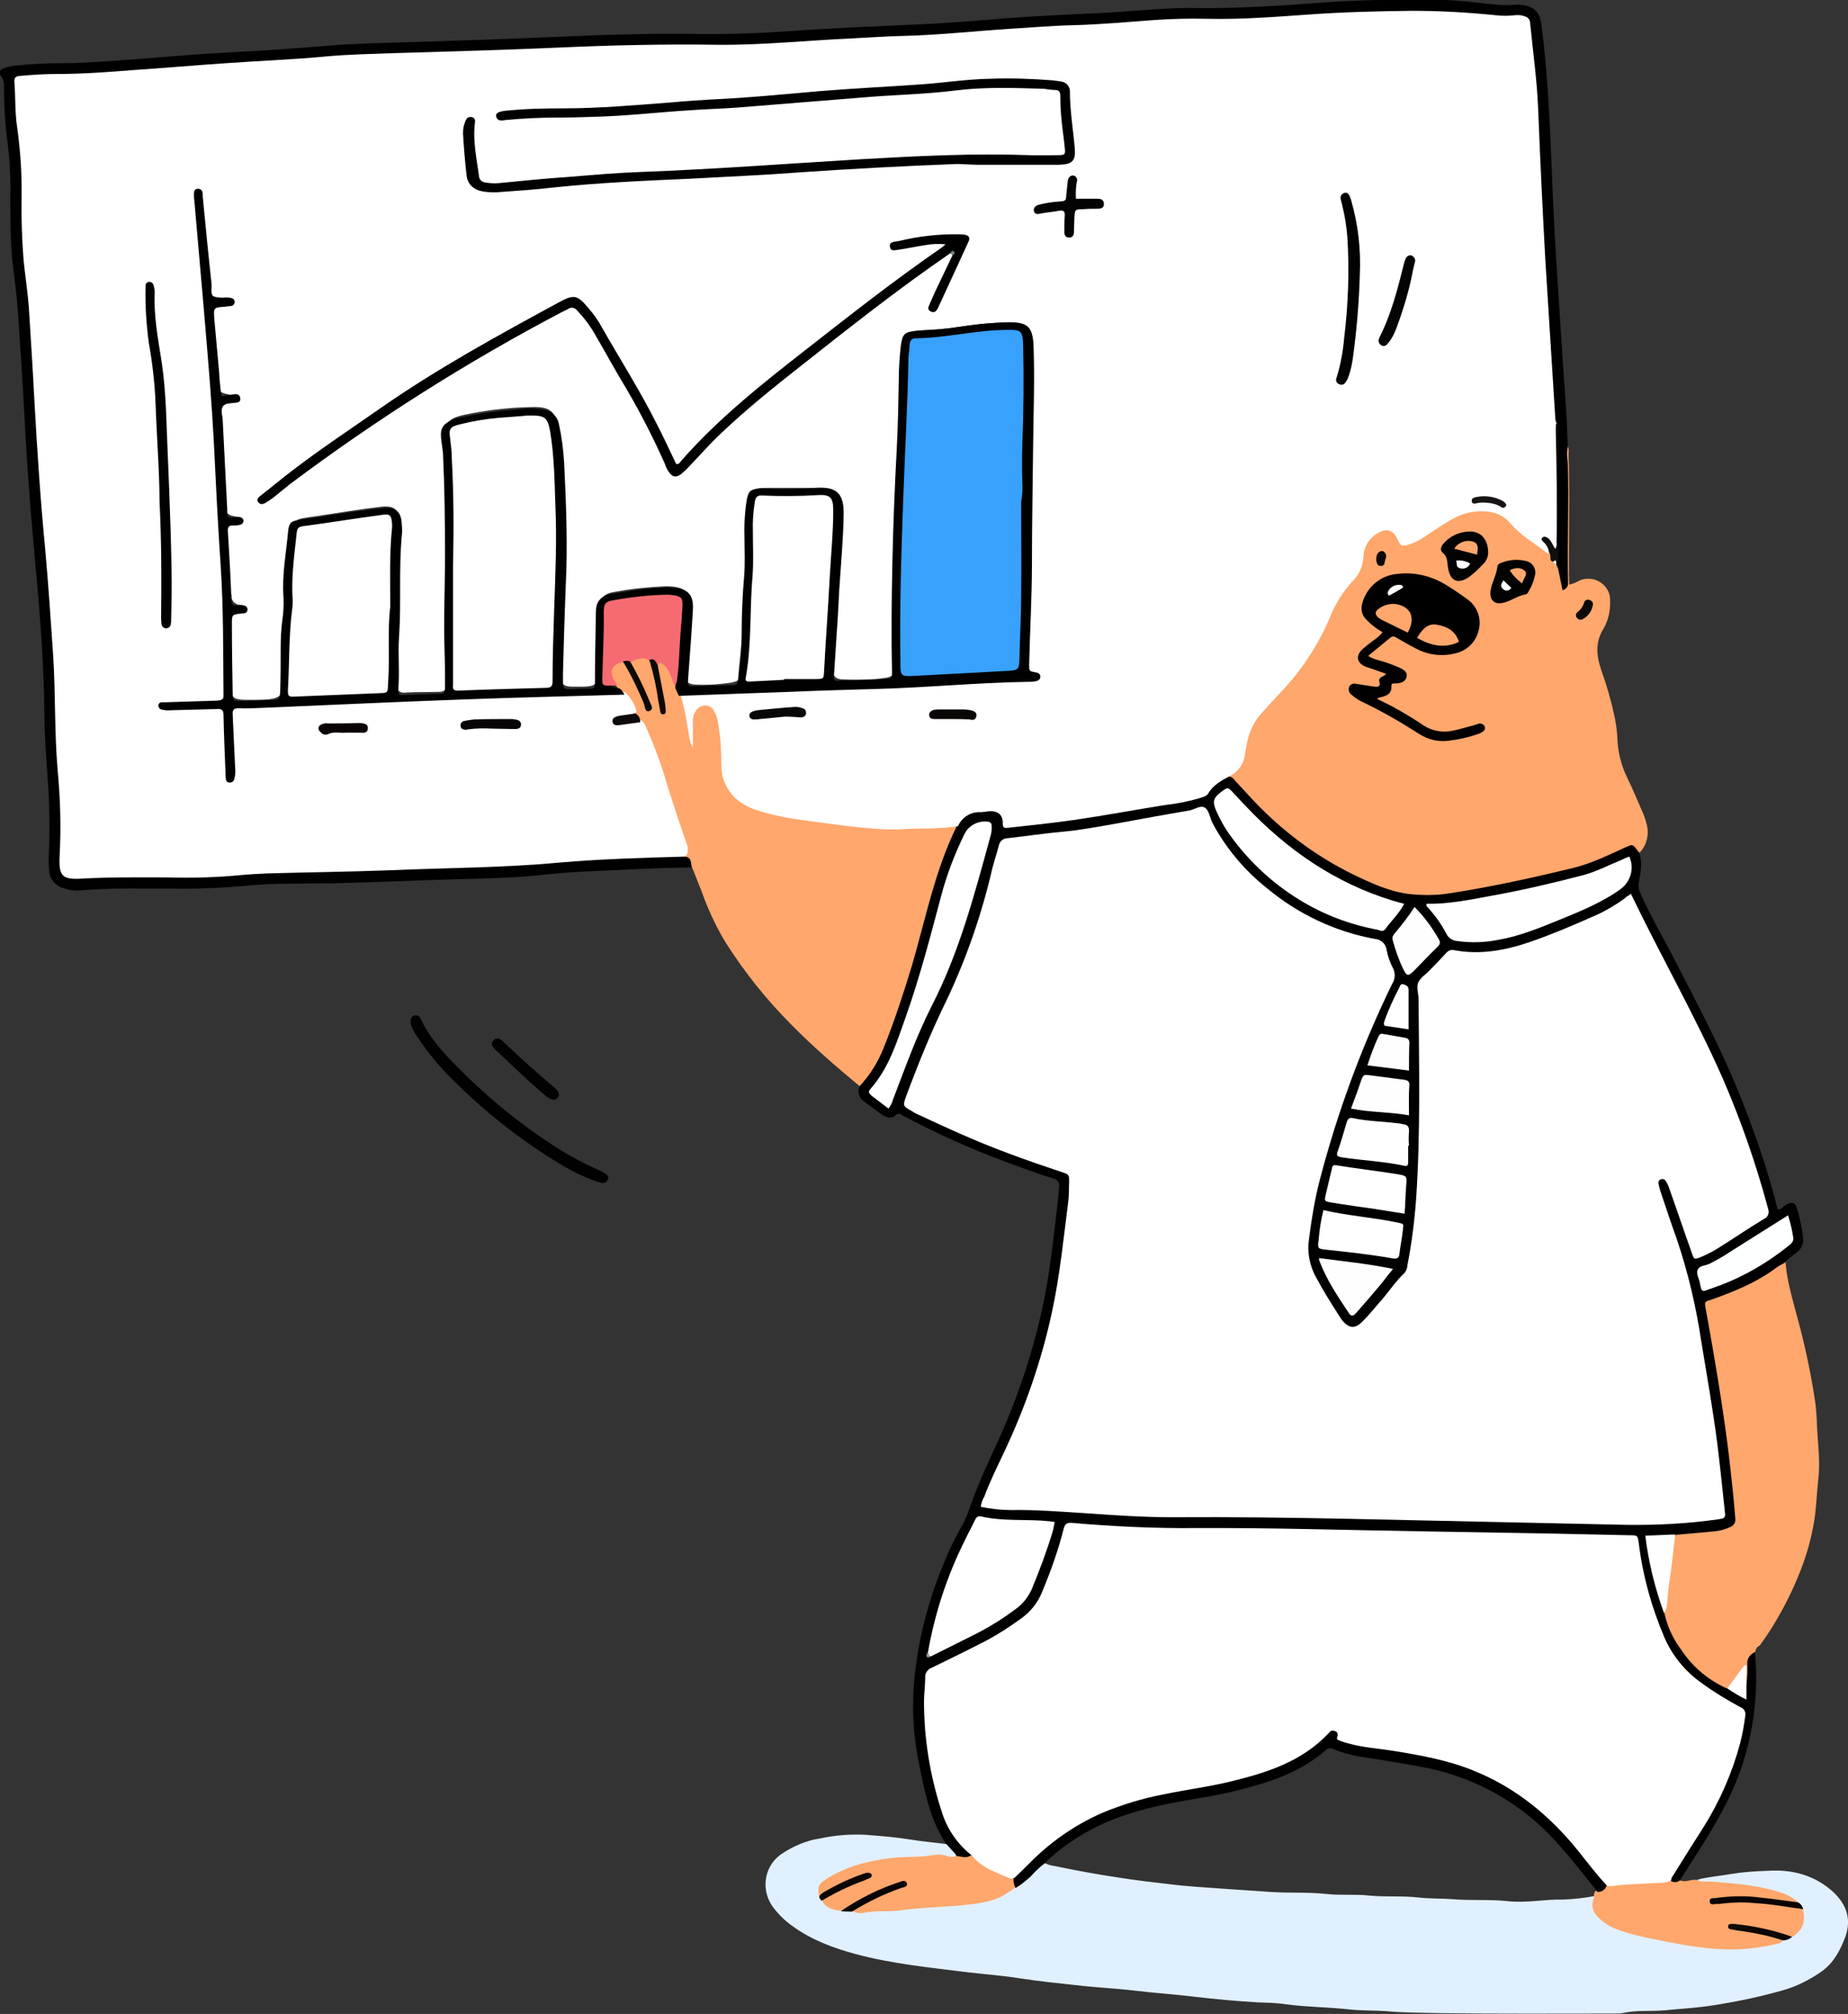 <svg xmlns="http://www.w3.org/2000/svg" enable-background="new 0 0 462.2 503.6" viewBox="0 0 462.2 503.6" id="financial-graph"><rect x="0" y="0" width="462.2" height="503.6" fill="#333333" stroke="none"/><path fill="#e1f0ff" d="M458.5 473.1c-4.6-4.2-10.3-5.7-16.3-5.3-3.1.1-6.2.3-9.2.8-2.8.5-5.7.7-8.4 1.4.2 1.2 1.3 1.1 2 1 3.7-.1 7.4.6 11 1 4 .5 8 1.2 11.4 3.6.8.4 1.3 1.2 1.5 2 .8 2.4-.2 5.1-2.5 6.3-.8.5-1.6.8-2.5 1.1-2.8.8-5.6 1.3-8.5 1.5-10 .6-19.7-1.6-29.4-3.9-1.4-.4-2.8-.9-4.1-1.6-2.4-1.3-4.5-2.8-4.3-6 0-.3 0-.6-.2-.9h-.1c-2.6.5-5.3.8-8 .9-4.6-.1-9.1.9-13.7.4s-9.3-.1-13.9-.5c-2.8-.2-5.6-.1-8.3-.4-4.2-.5-8.4-.1-12.5-.5-3.6-.4-7.1 0-10.7-.4-4.6-.5-9.3-.2-13.9-.5l-13.2-.9c-3.9-.3-7.9-.5-11.8-1-4.4-.5-8.7-1-13.1-1.7-5.4-.8-10.8-1.8-16.1-2.9-.9-.1-1.8-.4-2.6-.8 0-.1 0-.2-.1-.3-.9.2-1.7.8-2.2 1.5-1.7 1.6-3.1 3.6-5.3 4.7-2.9 2.2-6.3 3.5-9.9 3.8-7.5.8-15 1.4-22.5 1.7-2.6.1-5.2 1-7.9.2-.9-.1-1.7-.2-2.6-.1-1.8.1-3.6-.8-4.7-2.3-.2-.3-.3-.6-.5-.9-.4-1.7.6-2.8 1.9-3.6 4.5-2.8 9.6-4.5 14.8-4.9 5.2-.5 10.4-1.2 15.7-.7.5 0 .9-.1 1.3-.5.1-1.6-1-3-2.6-3.3-2.9-.4-5.8-.6-8.7-1.1-3.7-.6-7.5-.9-11.3-1.2-3.8-.2-7.6.1-11.3.9-3.5.5-6.7 1.9-9.6 3.8-4.3 2.8-5.4 8.6-2.6 12.9.1.1.1.2.2.3 1.4 1.9 3.1 3.6 5.1 5 4.7 3.4 10.1 5.4 15.6 6.9 9.3 2.5 18.8 3.4 28.3 4.6 4.3.5 8.6.8 12.9 1.5 4.6.7 9.3 1.2 14 1.7 5 .6 10 .8 15 1.4s9.8.9 14.7 1.5c5.2.6 10.4 1.1 15.7 1.4 2.4.1 4.8.1 7.2.5 5.4.7 10.8.7 16.1 1.3 2.9.3 5.9.2 8.8.4 4.5.4 9.1.4 13.7.5 14.5.2 29 .1 43.5.1.6 0 1.2 0 1.9-.1 3.5-.8 7.1-.4 10.6-.7 3.9-.4 7.9-.6 11.8-1.2 5.9-.9 11.7-2.1 17.4-3.7 3.7-1 7.1-2.7 10.2-4.9 2.9-2.1 4.5-5.1 5.8-8.5 1.7-4.6.2-8.3-3-11.3z"></path><path fill="#ffa76c" d="M392 111.5c.5.7.3 1.5.3 2.3.4 10 0 20 .1 30 0 .8.1 1.5.1 2.4.9-.2 1.8-.6 2.7-1.1 2.8-1.1 5.9.2 7.1 2.9.3.7.4 1.4.4 2.1.1 2.5-.4 5-1.7 7.2-2.1 3.4-1.7 6.8-.5 10.3 1.3 3.6 2.4 7.4 3.2 11.1.4 1.8.7 3.7.8 5.5.1 3.6.9 7.1 2.5 10.3 1.3 2.7 2.5 5.5 3.7 8.3.5 1.1.9 2.3 1.2 3.5.6 2.5-.1 5.1-1.8 6.9-2-1.5-3.7-.7-5.6.2-7.9 4-16.6 5.5-25.1 7.4-5.4 1.2-10.8 2.2-16.3 2.9-6.4.8-12.6.6-18.7-1.9-9.3-3.7-17.4-9.1-25-15.4-4.5-3.7-7.9-8.4-12.1-12.2-.1-.1-.1-.4 0-.4 2.9-2.1 3.5-5.3 4-8.6.7-4.9 4.2-8.1 7.3-11.3 6-6.2 10.8-13.5 14.1-21.5 1.3-2.8 3-5.4 5.1-7.6 1.4-1.5 2.3-3.5 2.5-5.6.1-2.7 1.7-5.1 4-6.4 2.3-1.2 3.9-.9 5.1 1.3 1 1.9 2.2 1.8 3.8 1.1 3.5-1.6 6.4-4 9.8-5.9 5.9-3.3 11.8-2.4 16.4 2.6 2.3 2.4 5 4.4 8.1 5.7 1.1.4.8 1.7 1.5 2.3.3.4.5.8.7 1.2.2.4.4.9.6 1.4.3.9.5 1.8.7 2.8.3-.7.4-1.5.3-2.3v-28.1c0-1.1-.4-2.4.7-3.4z"></path><path d="M307.2 194.2c.8-.1 1.3.5 1.7 1l3.6 3.9c7.4 8.1 16.2 14.8 26 19.6 4.6 2.2 9.3 4.4 14.4 4.9 3.1.3 6.3.3 9.5-.2 10.5-1.6 20.9-3.9 31.2-6.4 4.5-1.1 8.7-3.2 12.9-5.1 1.8-.8 1.8-.9 3 .7.2.2.4.5.5.8.9 2.4.3 4.8-.1 7.1-.2 1-.1 2 .4 2.9 2.6 5.9 5.9 11.4 8.8 17.1 5.9 11.5 12 22.9 16.7 35 3.5 8.8 6.5 17.7 8.8 26.9 1 .1 1.4-.7 2-1.1 1.3-.8 2.4-.7 2.8.7.8 2.6 1.3 5.2 1.6 7.9 0 1.4-.6 2.6-1.8 3.4l-2.9 2.3c-1.5 2.2-3.8 3.4-6 4.6-3.3 1.8-6.8 3.4-10.3 4.7-3 1.1-3 1.2-2.5 4.2 1.7 10 3.5 20 4.8 30.1.8 6.1 1.5 12.3 2.1 18.5.4 3.6-.5 4.7-4.1 5.5s-7.5.7-11.3 1.1c-1.4.2-2.8.3-4.1.2-2.5 0-2.6.2-2.2 2.7.9 5.3 2.2 10.6 4 15.6 2.2 8.7 7.6 14.7 15.4 18.9.4.2.8.5 1.1.7 2.7 1.6 2.7 1.6 3.1-1.4.3-1.7 0-3.4.2-5.1.2-1.4.4-3 2.4-2.9 1.4 14-1.6 28.2-8.5 40.5-3.1 5.7-6.7 11.1-10.2 16.6-1.1 1.1-2.1 1-2.9-.4.1-.9.5-1.8 1.1-2.5 3.3-5.3 6.7-10.4 9.7-15.9 3.5-6.5 6-13.5 7.3-20.8.4-1.6-.4-3.3-2-3.9-5-2.8-9.9-5.7-13.8-10.2-3.3-3.8-4.9-8.4-6.6-13-1.9-5.3-3.3-10.9-3.9-16.5-.3-1.8-1-2.6-2.8-2.5-8.9.1-17.8-.4-26.7-.5-10.9-.2-21.9 0-32.8-.5-7.5-.3-14.9 0-22.3-.4-12.7-.8-25.4-.1-38.1-.5-5.8-.2-11.6-.5-17.4-1-1.7-.1-2.4.3-2.8 1.9-1.3 5-3 10-5.1 14.7-1.2 2.7-3 5.1-5.4 6.9-5.8 4.4-12.3 7.5-18.8 10.7-5.8 3-5 1.4-5.2 8.2-.4 10.7 1.5 21.4 5.4 31.4 1 2.3 2.4 4.4 4.2 6.1.8.6 1.4 1.5 1.8 2.4-1.2 1.7-2.5 1.3-3.8.2l-2.7-3c-3.9-5.8-5.2-12.5-6.6-19.2-1.8-8.4-2.1-17-.9-25.5 1.2-8.8 3.6-17.5 7.1-25.7 1.1-2.8 2.4-5.5 3.9-8.2 1.7-2.7 2.5-5.8 3.7-8.8 1.7-4.3 3.6-8.5 5.6-12.8 5.3-11.5 9.3-23.7 11.8-36.1 1.5-7.5 2.3-15.2 3.2-22.8.2-1.7.4-3.4.5-5.1.2-1-.5-2-1.5-2.1-4.3-1.4-8.5-2.9-12.7-4.5-8.6-3.2-16.9-7-25-11.3-.5-.3-1-.7-1.6-.1-1.1 1.1-2.3.7-3.4 0l-4.5-3.3c-1.4-.9-1.9-2.6-1.1-4.1.1-.6.3-1.2.6-1.7 3.6-4.2 5.4-9.4 7.2-14.4 3.9-10.6 6.7-21.4 9.6-32.3 1.5-5.8 3.6-11.4 6.4-16.7 2-3.2 5.9-4.7 9.5-3.9 1 .2 1.9.9 2.2 1.9.5 1.9 1.6 1.8 3.2 1.7 12.3-1.2 24.5-3.2 36.8-5.4 1.6-.3 3.2-.5 4.8-.8 3-.5 5.7-1.3 7.7-3.8.9-.9 2.2-2.1 4.1-1.8z"></path><path fill="#ffa76c" d="M239.2 206.8c-5.4 11-7.7 23-11.1 34.6-2.1 6.9-4.3 13.7-7 20.4-1.4 3.6-3.4 6.9-6.1 9.8-5.9-4.9-11.7-9.9-17.1-15.4-6.2-6.2-11.7-13.1-16.4-20.5-2.5-4.1-4.5-8.5-6.1-13-.8-1.9-1.5-3.9-2.3-5.8-.8-.9-1.2-2-2-2.8.1-.8.1-1.5-.1-2.3-3.1-8.5-5.4-17.3-8.6-25.8-.6-1.7-1.3-3.3-2.2-4.8-.2-1-.7-1.9-1.3-2.7-.7-1.6-1.7-3.1-2.8-4.5-.7-.8-1.3-1.8-2.1-2.6-.5-.7-.9-1.4-1.2-2.3-.7-2.2.4-3.8 2.9-4.1 1.8 1 2.3 2.9 3.1 4.5 1.2 2.2 2.2 4.6 3.3 6.8-.9-2.8-2-5.6-3.5-8.2-.6-1-1.4-1.9-1.1-3.2 1.3-1.2 3.3-1.5 4.9-.6.2.2.3.4.4.6.2.3.3.6.5 1 1.3 3.6 1.6 7.3 2.4 11-.1-3.6-1.4-7-1.6-10.6.8-2.1 1.9-1 2.7-.1 1.3 1.4 1.8 3.2 2.4 4.9.4.8.8 1.5 1.1 2.4 1.4 3.6 1.8 7.5 2.2 10.9.1-1-.3-2.4-.2-3.9.2-2.3 1.5-4.1 3.2-4.4s3.4 1.1 4 3.5c.9 3.3 1.3 6.7 1.1 10.1-.4 7.1 3.4 10.7 8.9 12.4 6.3 2 12.9 2.6 19.4 3.5 4.4.7 8.9 1.1 13.4 1.2 4.5.1 9-.1 13.4-.5 1.3 0 2.4-.4 3.5.5z"></path><path d="M171.2 214.2c1.8.1 1.6 1.6 1.8 2.7-9.4.1-18.8.7-28.1 1.1-3.5.2-7 .5-10.4.9-8.4.8-16.7.8-25.1 1.1-9.2.3-18.3.7-27.5.9-6.5.1-13-.1-19.5.5-6.3.6-12.7.9-19.1.8h-6.8c-5.3-.1-10.7 0-16 .4-1.5.2-3.1 0-4.6-.5-2-.5-3.5-2.3-3.6-4.4-.1-1.2-.2-2.3-.1-3.5.3-7.1.2-14.1-.4-21.2-.3-4.8-.7-9.6-.7-14.4-.1-14.2-1.4-28.4-2.7-42.5-1.1-12-1.9-24-2.5-36-.4-7.2-.9-14.5-1.4-21.9-.3-4.3-.9-8.6-1.4-13-.5-5.3-.5-10.7-.5-16.1.1-5-.2-9.9-.9-14.9-.5-4.1-.7-8.3-.7-12.5.1-.9-.2-1.9-.7-2.6-.7-.9-.4-1.8.8-2.1.9-.3 1.8-.5 2.7-.6 3.9-.4 7.9-.6 11.9-.6 6.1 0 12.2-.6 18.4-1 7.7-.6 15.5-1.3 23.2-1.7 8.4-.4 16.7-1 25.1-1.7 6-.5 12.1-.6 18.1-.8 13-.4 26.1-.8 39.1-1.4 11.7-.5 23.4-.9 35.1-.7 7.6.1 15.2-.2 22.8-.7 10.8-.8 21.5-1.2 32.3-1.7 7.1-.3 14.3-.9 21.4-1.5 7.7-.6 15.3-.9 23-1.3C281.6 3 289 2.1 296.5 2h1.2c11.7.2 23.4-.6 35.1-1.5 9.5-.6 18.9-.7 28.4-.5 4.1.1 8.2.7 12.3 1.1 1.8.2 3.6.2 5.3.1.9-.1 1.9 0 2.8.2 2.5.6 3.5 2 3.9 4.6 1.5 11.2 2 22.4 2.5 33.7.3 8.3.7 16.6 1.2 24.9.8 12.6 1.6 25.2 2.5 37.9.2 3 .3 6 .4 9.1-.2 1.3-.2 2.6 0 3.9.4 10-.2 20.1.1 30.1.1.9-.5 1.8-1.4 2l-1.1-5.4c-.5-1.7-.7-3.5-.7-5.3v-28.4c0-.9-.1-1.7-.4-2.5-1-4.1-.6-8.3-1-12.5-.9-8.9-.9-17.8-1.7-26.7-.3-3.5-.6-7.1-.7-10.7-.2-8.6-.9-17.2-1.2-25.8-.3-6.8-.6-13.5-1.6-20.2-.1-1-.3-2-.4-3 0-1.4-1.1-2.5-2.5-2.5h-.5c-4.4.3-8.8-.6-13.2-.8-9.7-.5-19.4-.4-29.1 0-5.7.3-11.5.7-17.2 1.2-8.5.7-17.1.1-25.6.5s-17.1 1.2-25.7 1.6c-5.9.3-11.8.6-17.6 1-5 .3-10.1.6-15.1 1.1-4.8.5-9.6.4-14.4.7-10.7.6-21.4 1.3-32 1.9-7.6.4-15.2-.1-22.8.1-12.2.4-24.3.3-36.5 1.2-4.3.3-8.7.6-13 .6-14.3.1-28.5.5-42.8 1.7-10.4.9-20.9 1.1-31.3 2-7.7.7-15.5 1.1-23.2 1.7-3.3.2-6.5.1-9.8.1-.9 0-1.9 0-2.8.1-2.3.3-2.7.8-2.5 3 .9 11.7 2 23.3 1.8 35.1-.1 7.4 1.2 14.7 1.9 22 .4 3.8.4 7.6.7 11.4.7 11.6 1.4 23.2 2.2 34.8 1 13 2.4 25.9 3.1 39 .4 8.1 0 16.3.8 24.4.7 6.8 1 13.6 1 20.4 0 1.8-.1 3.6-.2 5.4-.1 3.1.8 4 3.9 4.2 3.6.2 7.1-.6 10.7-.5 6.7.1 13.4.3 20 0 11.2-.5 22.5-.8 33.7-1.3 4.6-.2 9.3-.3 13.9-.4 7.8-.1 15.7-.6 23.5-.7 7.2-.1 14.4-.9 21.6-1.6 3.4-.3 6.8-.3 10.2-.5 5.2-.3 10.4-.8 15.6-.7.9.2 1.7.4 2.4.9z"></path><path fill="#ffa76c" d="M439 413.1c-1.3.5-2.1 1.7-2 3.1.1 1.8 0 3.5-.3 5.3-1.3-1.5-.5-3.3-.4-4.7-1.1 1.9-1.9 4.3-4.4 5.4-4.7-2.1-8.7-5.5-11.5-9.8-2-2.7-3.4-5.7-4.1-9 0-5.8 1.2-11.4 1.8-17.1.1-.9.5-1.8 1-2.5l8.8-.8c1.6-.1 3.2-.4 4.7-1.1a2 2 0 0 0 1.4-2.3c-.4-5.3-1-10.5-1.6-15.7-1.5-12.3-3.6-24.5-5.8-36.7-.3-1.7-.3-1.7 1.4-2.2 5.6-2 11.1-4.2 16-7.8.8-.6 1.7-1.1 2.6-1.5.3 4.4 1.6 8.7 2.7 12.9 2 7.2 3.6 14.6 4.7 22 .2 1.5.3 3.1.4 4.6.1 4.8.9 9.5.4 14.4-.4 3.5-.5 6.9-1 10.4-.8 5-2.2 9.8-4.2 14.5-2.5 6-5.7 11.8-9.5 17-.7.3-1 .9-1.1 1.6zM417.6 470.1c.7.7 1.8.7 2.6.1 1.5.6 2.8-.4 4.3-.1 1.1.7 2.4.3 3.6.4 5.8.5 11.6.9 17.2 2.7 1.6.5 3.1 1.3 4.4 2.5-.8.7-1.8.4-2.7.3-5.8-.9-11.5-1.4-17.4-.7 6.2-.9 12.2.2 18.3 1 1.1.1 2.1.5 3 1.1.8 3 0 5.4-2.8 7-4-.3-7.8-1.8-11.8-2.3-.8-.2-1.6-.2-2.5-.1 3.3.6 6.5 1.1 9.8 2 .8.2 1.9.1 2.2 1.3-.1.3-.4.5-.7.6-3.1.8-6.4 1.3-9.6 1.5-7.6.4-14.9-1.1-22.3-2.6-3.2-.6-6.3-1.4-9.4-2.6-1.4-.6-2.6-1.4-3.7-2.4-1.7-1.5-2.3-3.2-1.4-5.4-.1-.5 0-1.1.3-1.5 1.2-.3 1.8-1.5 3-1.7 4.4-1 8.9-.5 13.3-1.2 1-.3 1.7-.2 2.3.1z"></path><path fill="#010101" d="M104.1 253.9c.5 0 .9.3 1.1.8 2.2 4.8 5.7 8.6 9.4 12.3 7.6 7.7 16.1 14.6 25.3 20.4 3.2 2 6.5 3.7 9.9 5.2.6.3 1.2.6 1.8 1 .5.3.7.9.4 1.4-.2.5-.7.9-1.3.8-.5-.1-1.1-.2-1.6-.4-3.1-1.1-6-2.5-8.8-4.2-10.8-6.5-20.6-14.4-29.3-23.5-2.6-2.8-4.9-5.8-7-9-.6-.9-1.1-1.9-1.3-2.9-.1-1.3.5-2 1.4-1.9z"></path><path fill="#030202" d="M139.8 273.8c-.1.7-.7 1.2-1.4 1.2-.1 0-.2 0-.4-.1-.8-.3-1.5-.8-2.1-1.4-3.7-3.1-7.1-6.4-10.6-9.7-.6-.6-1.3-1.1-1.8-1.8-.6-.5-.6-1.3-.1-1.9.5-.5 1.4-.6 1.9-.1.3.2.6.5.9.8 4 3.8 8.1 7.5 12.3 11 .5.5 1.3 1 1.3 2z"></path><path fill="#ffa76c" d="M239.2 464.1c1.3.1 2.5.7 3.7-.2 1.7.2 2.5 1.9 4 2.6 2.3 1.1 4.7 2 6.9 3.1.3.8.4 1.6.2 2.4-.9.6-1.9 1.3-2.9 1.9-3.2 1.8-6.7 2.1-10.2 2.5-5.5.5-11 .6-16.6 1.4-.8.1-1.7.1-2.5.1-1.8 0-3.5.1-5.3.3-1.1.4-2.3.2-3.4-.4-.1-1.3 1-1.4 1.8-1.7 3.4-1.8 6.9-3.4 10.5-4.8-2.4.3-4.4 1.4-6.6 2.4-2.9 1.4-5.6 3-8.5 4.1-1.9-.2-3.8-.6-4.7-2.6.2-1.1 1.2-1.4 2-1.8 3-1.6 6-3 9.1-4.3-4.3.9-8 3.2-11.8 5.3-.5-2.6-.3-3.2 1.7-4.5 5-3.2 10.5-4.6 16.4-5.3 3.4-.4 6.8-.1 10.2-.7 1.1-.2 2.3-.2 3.5.1.9.4 1.7.4 2.5.1z"></path><path fill="#010000" d="M254 472.1c-.4-.8-.6-1.7-.5-2.5 2.1-3.3 5.1-5.8 8-8.3 8.5-7.2 18.6-11.1 29.4-13.2 6.3-1.2 12.7-2.1 19-3.7 8-2 15.5-5 21.6-10.8 1.8-1.7 2.3-1.5 3.6.6.4.6 1.1 1.1 1.9 1.2 2.7.7 5.4 1.3 8.2 1.5 8.8 1.3 17.5 2.7 25.7 6.4 5.9 2.7 11.4 6.4 16.2 10.8 5.5 4.8 9.6 10.8 14.3 16.2.3.3.5.8.4 1.3-.3.9-1.2 1.5-2.2 1.5-5.3-6.5-10.2-13.2-16.7-18.6a59.91 59.91 0 0 0-27.5-12.7c-4.8-.9-9.6-1.7-14.4-2.4-2.5-.4-5-1-7.4-2-.7-.4-1.5-.3-2.1.3-6.4 5.6-14.3 8.1-22.4 10.1-5.6 1.4-11.4 2.1-17.1 3.3-8.5 1.7-16.6 4.3-23.9 9.3-2.5 1.6-4.9 3.6-7 5.7-1.2.9-2.3 2-3.3 3.1-1.1 1-2.4 2.1-3.8 2.9z"></path><path fill="#0a0504" d="M451 477.4c-4-.5-7.9-1.3-12-1.5-2.8-.3-5.6-.2-8.3.1-.5.1-.9.1-1.4.1-.6 0-1.6.4-1.7-.6s.9-.8 1.6-.9c3.7-.5 7.4-.6 11.1-.1 3.1.3 6.3.8 9.4 1.2.6.3 1.1.9 1.3 1.7z"></path><path fill="#090504" d="M210.3 477.9c4.5-3.1 9.5-5.6 14.7-7.3.6-.2 1.5-.6 1.8.3s-.7 1-1.4 1.2c-4.3 1.5-8.4 3.5-12.3 5.9-.9 0-1.8 0-2.8-.1z"></path><path fill="#0d0806" d="M445.9 485.2c-3.3-1.1-6.7-1.8-10.1-2.3-1-.1-2-.3-3-.5-.3 0-.6-.3-.6-.6 0-.5.3-.7.7-.7h.9c4.9.5 9.7 1.5 14.4 3.2-.6.6-1.4.9-2.3.9z"></path><path fill="#0c0705" d="M204.9 474.5c0-.6.5-.9.9-1.2 3.2-1.9 6.5-3.5 10-4.7.4-.1.7-.3 1.1-.3s1 0 1.1.5-.2.7-.6.9c-.6.2-1.1.5-1.7.7-3.6 1.3-7 3-10.2 4.9-.2-.2-.4-.5-.6-.8z"></path><path fill="#fff" d="M171.2 214.2c-10.5.3-21 .6-31.4 1.5-13.9 1.3-27.9 1.3-41.9 1.9-10.3.4-20.6.5-30.9.8-2.2.1-4.3.2-6.5.4-6.2.6-12.4.8-18.6.6-7.1 0-14.3-.1-21.4.3-4.9.3-5.8-.6-5.6-5.4.4-7.3.2-14.6-.5-21.9-.8-9.4-.5-18.9-1.1-28.4-.6-8.9-1.2-17.8-2-26.7-1.2-12.4-2-24.7-2.7-37.1-.4-7.8-.9-15.7-1.4-23.5-.3-3.8-.9-7.7-1.3-11.6-.4-5.2-.6-10.4-.5-15.6.1-5.9-.3-11.8-1.1-17.6-.6-3.8-.4-7.6-.7-11.4-.1-1 .3-1.4 1.2-1.5 3.2-.3 6.3-.5 9.5-.5 6.5 0 12.9-.5 19.3-1 7.7-.5 15.3-1.2 23-1.7 8.4-.6 16.7-.9 25.1-1.7 5.5-.5 11-.6 16.5-.8 13.8-.4 27.6-.8 41.4-1.4 13.3-.6 26.7-.9 40-.7 11.2.1 22.3-1.1 33.5-1.6 4.1-.2 8.2-.5 12.3-.6 9.1-.2 18.1-1.2 27.2-1.8 5.3-.3 10.7-.8 16-.9 6.8-.2 13.5-.8 20.2-1.3 4.3-.3 8.7-.4 13-.3 8.7.2 17.4-.5 26-1.1 8.4-.6 16.9-.8 25.4-.9 6.9 0 13.9.4 20.8 1.1 1.6.2 3.3.2 4.9 0 .9-.1 1.7 0 2.5.3.8.2 1.3.9 1.3 1.7.7 7.1 1.7 14.2 2 21.3.5 12.7 1.1 25.3 1.8 37.9.8 13.3 1.7 26.5 2.5 39.7 0 .3.1.6.2.9.4.4.3 1 .3 1.5v28.3c0 .6.2 1.3-.3 1.8-.9 0-1-.8-1.6-1.2 0 .6.5 1.3 0 1.9-.2.3-.3.7-.8.3-3-2.4-6.4-4.2-9-7.3s-6.6-3.5-10.5-2.7c-2.8.6-5.1 2.2-7.5 3.7s-4.5 3.3-7.2 4.2c-2.1.6-2.2.6-3.1-1.3-1-2.2-2.6-2.8-4.7-1.6-2.3 1.2-3.7 3.5-3.8 6-.1 2.3-1 4.4-2.6 6-2.4 2.6-4.4 5.7-5.7 9-2.9 6.9-7 13.2-12.1 18.6-1.8 1.9-3.6 3.9-5.3 5.8-2 2.3-3.2 5.2-3.6 8.2-.1.8-.3 1.5-.4 2.3-.4 2.2-1.8 4-3.8 5-2 1.1-4.1 2.2-5.3 4.3-.5.8-1.4.9-2.2 1.2-2.8.8-5.7 1.4-8.6 1.7-7.5 1.2-15 2.6-22.5 3.7-5.6.8-11.2 1.4-16.8 2-.9.1-1.3 0-1.3-1 .1-2.4-1.4-3.4-3.8-3.1-.5.1-1.1.1-1.6.2-2.5-.2-4.8 1.2-5.8 3.5-4.8.8-9.7.4-14.6.8-2.9.1-5.9-.1-8.8-.4-3.6-.3-7.2-.8-10.8-1.3-5.5-.7-11.1-1.4-16.4-3.2-4.1-1.4-7.1-4-8.3-8.4-.2-1.1-.3-2.3-.3-3.5 0-3.5-.3-7-.9-10.4-.2-.8-.4-1.5-.8-2.2-.4-1-1.3-1.6-2.4-1.6-1 0-2 .7-2.4 1.6-.5.8-.7 1.8-.6 2.7v6.3c-1.1-2-1-3.8-1.4-5.5-.4-2.8-1-5.6-1.9-8.4.6-.6 1.3-.8 2.1-.7 4.1.2 8.2-.4 12.3-.5 12-.4 24-.7 36-1.3 4.9-.2 9.8-.3 14.6-.5 7.4-.4 14.7-1.1 22.1-1 .5 0 .9-.2 1.3-.5-1.9-1.6-1.6-3.8-1.5-5.9.5-11 .3-22 .5-33 .3-14.5.4-29 .4-43.5 0-4.4-1.2-5.5-5.5-5.6-3.3.1-6.5.3-9.7.8-3.8.4-7.5 1.1-11.3 1.2-4.2.1-5.2 1-5.4 5.3-.3 4.6-.4 9.3-.5 13.9-.3 11.3-1.1 22.6-1.4 33.9-.3 9.5 0 19.1-.1 28.6 0 5 0 5-4.9 5.5-2.7.2-5.4.2-8.1.1-2 0-2.7-1-2.8-2.9-.1-3 .4-5.9.5-8.8.3-6.2.7-12.4 1.1-18.6.4-4.1.7-8.2.6-12.3-.2-4-1.4-5.3-5.4-5.3h-13.5c-3 0-3.6.6-4.1 3.6-.2 1.3-.3 2.6-.2 3.9.2 12.3-.9 24.6-1.4 36.9-.2 3.7-.7 4.1-4.4 4.5-2.4.3-4.8.4-7.2.3-2.2-.1-2.8-.8-2.6-2.9.5-5 .6-10.1 1.1-15.1s-1-6.6-6.1-6.6c-4.3.2-8.5.6-12.7 1.4-2.9.4-3.9 1.7-3.8 4.6.1 5.2-.4 10.4-.5 15.6-.1 2.9-.6 3.4-3.4 3.5H144c-3.1.1-4.1-.5-3.8-3.7.6-6.2.2-12.4.7-18.6.5-6.4.1-12.9.2-19.3.1-7.5-.3-15-1.4-22.5-.7-4.8-2-6-7-5.8-5.7.1-11.3.8-16.9 2-3.9.9-4.9 2.3-4.5 6.3.5 4.8.7 9.6.7 14.4.2 14.6.1 29.2.1 43.8v2.1c.2 1.3-.7 2.5-2 2.6h-.5c-2.8.1-5.6 0-8.4.2-1.2.1-1.9-.6-2-1.8 0-.2-.1-.5-.1-.7.5-4.8-.3-9.6.3-14.4.3-2.6.1-5.1.2-7.7.1-4.9-.3-9.8.4-14.6.1-1.2.1-2.3 0-3.5-.2-3.1-1.4-4.1-4.5-3.8-5.3.6-10.6 1.5-15.9 2.3-6.7 1-6.3.2-7.1 7.5-1 10.4-1.4 20.9-1.3 31.4 0 6.4-.6 7-7 7.1-6.8 0-6.5.3-6.5-6.5v-13c0-2.5.3-2.8 2.9-4.1-2.2-.2-2.8-1.4-3-3.2-.4-4.9-.8-9.9-.9-14.9 0-1.9.4-3.4 3.2-3.8-1.4-.6-2.7-.4-3.2-1.5-.3-1-.5-2-.5-3-.7-7.3-.7-14.6-1.3-21.8-.2-2.6 0-3 3.2-4.4-3.5-.6-3.6-.8-3.8-4.6-.3-4.5-.8-9-1.2-13.4 0-.4-.1-.8-.2-1.2-.3-3.3 0-3.7 3.8-4.7 0-.2 0-.3-.2-.3-3.9-.6-3.9.1-4.4-4.7-.7-6.6-1.3-13.1-2.1-19.7-.1-.6.1-1.2-.5-1.8-.5.7-.2 1.3-.2 2 .9 11.7 2 23.3 3.1 35 .9 10.3 1.6 20.6 2.1 30.8.4 7.3.6 14.7 1.2 22.1.8 10.6.8 21.2.8 31.9v2.1c-.2 2.3-.8 3-3.2 3.1-3.5.1-7-.1-10.5.5-.5 0-.9.1-1.2.4 3.9 0 7.6.2 11.3-.2 2.8-.3 3.5.3 3.6 3.1.1 4.1.7 8.2.5 12.3-.1.7.1 1.4.5 2 1-.4.8-1.3.7-2-.5-3.7-.2-7.4-.6-11.1s.6-4.4 4.1-4.5c12.5-.3 25-1 37.4-1.5 8.3-.4 16.6-.6 24.9-1 9.6-.4 19.2-.7 28.8-.8 1.2-.1 2.5.1 3.6.6 1.4 1.3 2.4 2.9 2.8 4.8-1.2 1.3-3.2.6-4.7 1.7 2 1.2 4.1-.7 5.9.5.8.4.9 1.2 1.3 1.9 1.9 4.3 3.6 8.8 4.9 13.3 1.7 5.5 3.5 10.9 5.4 16.3 0 1.3.2 2-.8 2.5z"></path><path d="m346.7 168.5-3.4-1.2-1.8-.6c-2.2-1-2.5-2.7-.7-4.4.8-.7 1.7-1.4 2.5-2 .9-.6 1.8-1.3 2.5-2.2-1.6-.9-3-2-4.2-3.3-1-1-1.3-2.5-.9-3.9 1.1-4.1 4.6-7.1 8.9-7.4 4.1-.5 8.3.5 11.8 2.6 2 1.2 3.9 2.5 5.8 3.9 2.4 1.8 3.4 4.9 2.6 7.7-.7 2.9-3 5.1-5.9 5.7-3.3.8-6.7.4-9.7-1.2-1.6-.8-3.1-1.7-4.7-2.6-.5-.3-1-.7-1.7-.2l-5.6 4.6c1.3.9 2.7 1.1 4 1.5 1.5.5 2.9 1 4.3 1.7.8.4 1.5 1 1.3 2s-.9 1.4-1.8 1.6c-.5.1-.9.1-1.4.1-.4 0-.6.2-.6.5.2 2.4-1.6 2.7-3.3 3.1-.1 0-.1.1-.2.1.1.1.1.3.2.3 4 1.9 7.8 4.1 11.5 6.6 2.1 1.3 4.7 1.8 7.2 1.2 1.6-.3 3.1-.8 4.7-1.2.5-.1 1-.3 1.6-.5.6-.2 1.3 0 1.6.6.3.7-.1 1.2-.7 1.5-.3.2-.7.4-1.1.5-2.3.8-4.6 1.3-7 1.6-2.6.4-5.3-.2-7.6-1.7-4.5-2.9-9.2-5.6-14-7.9-1.1-.5-2-1.1-2.9-1.9-.6-.4-.8-1.2-.6-1.9.3-.7 1.1-1 1.8-.8 1.5.2 3 .5 4.6.7.8.1 1.6 0 1.2-1.2s1-1.2 1.7-2z"></path><path fill="#020201" d="M372.2 138.2c0 1.1-.5 2.2-1.4 3-1 1.1-2.2 2.2-3.4 3.1-2.7 1.8-4.6 1.1-5.2-2.1-.3-1.4 0-2.9-1.4-4-.6-.5-.5-1.4.1-2.1 1.7-2.1 4.2-3.2 6.9-3.2 2.8.1 4.4 2.2 4.4 5.3zM384 143.4c-.3 1.7-.9 3.2-1.8 4.7-.1.2-.3.4-.5.5-2 .3-3.6 1.6-5.6 2.1-2.3.6-3.6-.6-3.3-3 .3-2.1 1.5-3.9 1.7-6 0-.5.6-.9 1.1-1 2-.8 4.1-.9 6.1-.4 1.5.3 2.4 1.7 2.3 3.1z"></path><path fill="#100e0e" d="M387.4 138.1c-.1-1-.6-1.9-1.4-2.6-.3-.3-.7-.7-.2-1.1s.9-.1 1.3.1c.9.7 1.2 1.7 1.9 2.8.3-.6.4-1.2.3-1.8.2-9.3 0-18.6-.2-27.9 0-.6 0-1.2.1-1.8.6.4.5 1.1.5 1.7v34.7l-.4-.9c-.4-.1.1-1-.6-.9s-1-.3-.9-1c-.1-.4 0-1-.4-1.3z"></path><path fill="#0e0a08" d="M398.4 151.2c-.2 1.5-1.1 2.8-2.5 3.6-.5.3-1.1.2-1.5-.3-.4-.4-.3-1 .1-1.4.8-.6 1.4-1.4 1.7-2.4.1-.5.7-.9 1.2-.7.7.1 1.1.7 1 1.2z"></path><path fill="#0e0907" d="M344.2 139.8c0-.4.1-.7.2-1.1.1-.3.3-.5.6-.7.4-.3.9-.3 1.3.1.8.9.1 1.8 0 2.6 0 .5-.5.9-.9.8h-.1c-.7 0-.9-.5-1-1-.1-.2-.1-.5-.1-.7z"></path><path fill="#fff" d="M388.5 140.4c.2-.1.5-.3.5-.3.3.3.3.8.1 1.2-.2-.3-.5-.6-.6-.9zM407.9 223.5c7.5 15.6 16 30.4 22.9 46 4.6 10.6 8.4 21.5 11.4 32.7.4 1 0 2.2-1 2.6-3.7 2.2-7.3 4.7-11 7-1.5 1-3.1 1.8-4.7 2.5-1.8.7-1.8.7-2.4-1.1-1.9-5.3-3.7-10.7-5.6-16-.2-.7-.5-1.3-.9-1.9-.2-.4-.8-.6-1.2-.4-.5.2-.7.6-.6 1.1.1.5.3 1.1.4 1.6 1.4 4.1 2.7 8.2 4.2 12.3 2.8 8.3 4.8 16.8 6.1 25.5 1.4 8.5 2.9 17 4 25.5.7 5.7 1.3 11.4 1.9 17.1.2 1.5 0 1.7-1.6 1.9-7.6 1.1-15.3 1.5-23 1.4l-69.1-1.5c-14.8-.3-29.6-.5-44.5-.4-7.2 0-14.4-.5-21.6-1-6.3-.4-12.5-.9-18.8-.8-2.5 0-5-.3-7.5-.8.1-.9.4-1.8.9-2.6 1.4-3.8 3.2-7.4 4.9-11 5.3-11.2 9.4-23 12-35.1 2-9.2 2.9-18.5 4.1-27.8.2-1.5.1-3.1.2-4.6 0-2 0-2-1.8-2.6-4.5-1.5-8.9-3-13.4-4.7-7.9-2.9-15.5-6.4-23-9.9-.4-.2-.8-.4-1.2-.7-2.2-1.2-2.2-1.3-1.4-3.6 3.1-8.3 6.4-16.5 10.3-24.4 4.9-10.4 8.7-21.4 11.3-32.7.5-1.9 1.1-3.7 1.6-5.6.2-1.1 1.1-1.9 2.2-1.9 4.5-.5 9.1-1.2 13.6-1.6s9.2-1.3 13.8-2.1c6-1.1 11.9-2.2 17.9-3.2 1.4-.2 3-1.5 4.1-.7 1 .7 1.2 2.4 1.8 3.7 3.4 6.4 8.1 12 13.8 16.5 7.7 6.4 17 10.8 26.9 12.6 1.5.1 2.7 1.2 2.9 2.7.3 1.6.8 3.1 1.6 4.6.6 1.2.6 2.7-.2 3.9-7.7 15.8-13.8 32.4-18.2 49.4-1.2 4.7-2 9.6-2.6 14.4-.5 3.2.1 6.6 1.7 9.5 1.8 3.4 3.9 6.7 6 10 .3.4.5.8.8 1.1 1.5 1.7 2.9 1.9 4.6.3s3-3.3 4.5-5c2.2-2.4 3.9-5.2 6.3-7.4.4-.6.7-1.2.7-1.9 1.1-5.6 1.8-11.2 2.2-16.8 1.1-16.5.7-33 .6-49.6 0-1.5-.6-3.1-.1-4.3s2-2.1 3-3.2c1.4-1.4 2.7-2.8 4-4.2.5-.6 1.3-.9 2-.7 6.4 1.2 12.6.1 18.8-2 5.8-2 11.4-4.4 17-6.9 2.4-1.1 4.7-2.5 6.8-4 .4-.5 1-.7 1.6-1.2zM401.8 471.4c-2.5-2.7-4.8-5.7-7.1-8.6-7.1-8.8-15.7-15.9-26.3-20.1-6.4-2.6-13.2-3.8-20-4.9-3.7-.6-7.4-.8-11-1.8-.7-.2-1.5-.4-2.2-.7-.5-.2-1.1-.3-.7-1.1.2-.5 0-1.1-.5-1.3h-.1c-.7-.4-1.2 0-1.6.5-6.6 7-15.2 9.8-24.2 12-5.7 1.4-11.4 2.1-17.1 3.3-5.3 1-10.5 2.6-15.5 4.7-7 3.1-13.2 7.5-18.5 13-1.1 1.1-2.2 2.1-3.3 3.2-.4 0-.7.3-1.1.1-3.4-1.5-7.1-2.6-9.5-5.7-3.6-2.8-6.3-6.7-7.6-11.1-2.9-8.9-4.4-18.1-4.4-27.4 0-2 .3-4 .3-6-.1-1.1.6-2.1 1.7-2.5 4.1-2 8.2-4 12.3-6.1 3.6-1.8 7-4 10.3-6.4 2.1-1.6 3.8-3.7 4.8-6.1 2.2-5.2 4.1-10.5 5.5-16 .3-1.1.6-1.7 2-1.6 10.4.9 20.7 1.4 31.1 1.3 18.5-.1 37.1.5 55.6.8 11.5.2 23 .4 34.4.6 6.1.1 12.3.3 18.4.4 2.1 0 2.1 0 2.4 2.2 1 8.1 3.2 15.9 6.4 23.4 2 4.6 5.3 8.6 9.5 11.5 3 2.2 6.2 4.1 9.5 5.9.9.3 1.4 1.2 1.2 2.2-.3 2.3-.7 4.6-1.3 6.9-2 7.4-5.1 14.5-9.2 21-2.5 3.9-4.9 7.7-7.3 11.6-.3.5-.8 1-.7 1.6-1.6.8-3.3.6-5 .7-3.4.3-6.8.2-10.2.8-.6-.1-.8-.2-1-.3z"></path><path fill="#fff" d="M232.1 413.1c1.7-9.7 4.8-19.1 9.2-27.9.8-1.7 1.7-3.3 2.5-5 .3-.7.7-1.2 1.6-1 5.6 1.3 11.4.6 17.1 1.2l1.3.2c-.2.8-.3 1.6-.5 2.3-1.5 5-3.3 9.8-5.3 14.6-.9 1.9-2.2 3.6-3.9 4.8-3.2 2.4-6.7 4.6-10.3 6.4l-11 5.5c-1 0-.9-.5-.7-1.1zM351.2 226c-1.3 2.5-3.2 4.2-4.7 6.3-.6.8-1.3.4-1.9.2-7-1.3-13.6-3.8-19.6-7.5-6.7-4.1-12.5-9.5-17.1-15.8-1.5-2-2.7-4.2-3.7-6.4-1-2.4-.8-3.3 1.4-4.9 1.5-1.1 1.5-1.1 2.8.3 1.1 1.1 2.1 2.3 3.2 3.4 10.3 10.9 22.3 19.2 36.7 23.6.9.3 1.8.5 2.9.8zM222.2 277.2 218 274c-.6-.5-1-1-.3-1.7 4.7-5.3 6.6-11.8 8.9-18.2 3.5-9.9 6.1-20 8.8-30.1 1.4-5.3 3.4-10.5 5.8-15.4 1.1-2.3 3.6-3.5 6.1-3.1.4.1.7.4.7.8.1.9 0 1.7-.2 2.5-4 14.6-7.8 29.2-14.8 42.8-3.8 7.5-6.6 15.4-9.6 23.2-.2.8-.6 1.7-1.2 2.4zM356.8 226c5.4.1 10.8-1 16.2-2 7.8-1.4 15.5-3.2 23.1-5.2 3.3-.9 6.3-2.5 9.5-3.8.6-.3 1.3-.6 1.9-.8 1.3 2.8.4 6.1-2 8-4.8 3.5-10.3 5.7-15.7 7.9-4.9 2-9.8 4-15 4.9-3.4.7-6.9.8-10.4.3-1.2-.1-2.2-.8-2.7-1.9-1.2-2.3-2.8-4.5-4.5-6.4-.3-.3-.6-.5-.4-1zM331 302.6c6.1 1.4 12.1 1.8 18 3 2.5.5 2 .3 1.8 2.5-.2 1.9-.6 3.7-.8 5.5-.1 1-.6 1.2-1.5 1.1-5.6-1-11.2-1.6-16.8-2.2-2.1-.2-2.2-.3-1.9-2.4.2-2.6.6-5.1 1.2-7.5zM351.3 303.5c-2.6-.4-5-.8-7.5-1.2-3.6-.5-7.2-1-10.8-1.6-1.8-.3-1.8-.4-1.4-2.1l1.5-6.3c.1-.7.3-1.1 1.2-.9 5 .8 10.1 1.4 15.1 2.2 2.5.4 2.5.5 2.3 2.9s-.2 4.5-.4 7z"></path><path fill="#feffff" d="M447.2 303.9c.6 1.8 1 3.6 1.3 5.5.2 1.1-.6 1.7-1.4 2.3-5 4-10.6 7.3-16.6 9.6-1.3.5-2.6.9-3.9 1.4-.6.2-1 .1-1.2-.7 0-.3-.2-.6-.2-.9-.1-1.2-1.1-2.5-.6-3.6s2-1 3-1.5c1.7-.9 3.4-1.8 5-2.9l14.6-9.2z"></path><path fill="#fff" d="M352.2 286.5v4.2c0 .7-.3 1-1 .8-5.1-1.1-10.4-1.3-15.6-2.1-1.1-.2-1.5-.4-1-1.6.8-2.3 1.5-4.7 2.2-7.1.3-.9.6-1.3 1.6-1.1 3.7.8 7.5.8 11.3 1.3.4 0 .8.1 1.1.2 1.2.1 1.7.6 1.6 1.9-.1 1.2-.1 2.3 0 3.5h-.2z"></path><path fill="#fefefe" d="M329.9 314.6c6.2.8 12.2 1.4 18.5 2.7-1.1 1.4-2.1 2.6-3 3.8-2 2.4-4.1 4.8-6.2 7.2-.5.6-1.2 1.1-1.8.1-2.8-4.2-5.6-8.3-7.4-13.1-.1-.2-.1-.5-.1-.7zM352.4 278.9c-5-.9-9.7-.7-14.5-1.7 1-2.6 1.9-5.1 2.7-7.5.3-.7.6-1 1.4-.9 3.1.4 6.1.8 9.2 1.2.7.1 1.3.3 1.3 1.2-.2 2.5-.1 5-.1 7.7zM353.8 226.8c2.3 2.3 4.3 5 5.9 7.8.5.8.7 1.4-.2 2.2-2.1 2-4 4.1-6 6.1-1.3 1.2-1.6 1.2-2.4-.3-1.2-2.4-2.1-5-2.8-7.6-.2-.7.2-1.2.6-1.7 1.7-2 3.4-4.2 4.9-6.5zM419 383.7c-.4 3.1-.7 6.2-1.1 9.3-.4 2.4-.7 4.9-.9 7.3 0 1.1-.2 2.1-.8 3.1-2.3-6.3-3.9-12.8-4.7-19.4l7.5-.3zM352.4 267.7l-10.4-1.3c.8-2.5 1.7-4.9 2.8-7.3.2-.4.4-.6.9-.6 1.9.3 3.8.7 5.7 1 .6.1 1.1.4 1.1 1.2-.1 2.4-.1 4.7-.1 7z"></path><path fill="#fff" d="m352.3 257.4-6-.9c-.4-.6 0-1.1.1-1.6 1-2.7 2.2-5.3 3.5-7.8.3-.5.3-1.3 1.3-.9.6.2 1.1.5 1.1 1.3v9.9zM432 422.2l4.3-5.8.5.1v8.5c-1.7-.8-3.3-1.8-4.8-2.8z"></path><path fill="#998a8a" d="M232.1 413.1c.2.4.1.9.6 1-.2.3-.6.6-.9.2s0-.8.3-1.2z"></path><path d="M156.2 173.7c-13.4.4-26.8.7-40.3 1.2-16.8.6-33.5 1.4-50.2 2.1-2 .1-4 .2-6 .1-1.3 0-1.6.5-1.5 1.7.2 4.3.4 8.7.6 13 .1 1 .1 2-.2 3-.1.6-.6.9-1.2.9-.5 0-.9-.4-.9-.9-.1-.5-.1-1.1-.1-1.6-.2-4.8-.4-9.6-.5-14.4 0-1.3-.5-1.6-1.7-1.5l-11.4.3c-.8.1-1.7 0-2.5-.2-.5-.2-.7-.6-.7-1.1.1-.4.4-.7.8-.7h1.2c4.2-.1 8.4-.3 12.6-.4 1.7-.1 1.7-.1 1.7-1.7-.1-10.6 0-21.3-.7-31.9-.7-10.2-1.2-20.4-1.7-30.7-.5-9.5-1.3-19-2.1-28.6-.9-10.8-1.9-21.5-2.8-32.2-.1-.5-.1-1.1-.1-1.6 0-.7.2-1.3 1-1.3s1.1.5 1.2 1.2v.7c.7 7.3 1.4 14.5 2.2 21.8.1 1.1-.3 2.6.5 3.3s2.2.1 3.4.2c.3 0 .6 0 .9.1.6.1 1 .4 1 1.1-.1.5-.4.9-.9.9-.5.1-1.1.1-1.6.2-2.8.2-2.8.2-2.6 3.1L54.8 93c.1 2 .3 4.1.6 6.1 1.1-.2 2.1-.4 3.1-.5.7-.1 1.5 0 1.6 1s-.6 1-1.2 1.1c-1.1.2-2.6 0-3.2 1s0 2.3 0 3.4c.4 7.2.7 14.4 1.1 21.6 0 .5.1.9 0 1.4 0 1 .4 1.5 1.4 1.3.6-.2 1.2-.2 1.8-.1.5.1.9.5.9.9 0 .5-.3.9-.8 1-.5.2-1.1.2-1.6.2-1.3-.1-1.6.4-1.5 1.6.3 4.9.6 9.9.8 14.9 0 .3 0 .6.1.9.1.8-.2 1.7.3 2.3s1.5.1 2.2.2c.3 0 .6.1.9.2.4.1.6.5.6.9s-.2.8-.6.9c-.3.1-.6.1-.9.1-2.4.3-2.4.3-2.4 2.5 0 6 .1 12 .2 17.9 0 1.1.3 1.5 1.5 1.5 2.5-.1 5-.1 7.5-.2 2.8-.1 2.8-.1 2.9-2.9.1-3.3.1-6.7.1-10 0-2.3.1-4.7.4-7 .3-2 .4-4 .3-6-.4-5.6.7-11.1 1.2-16.7.2-1.6.7-2.2 2.3-2.4 7.1-1 14.1-2.3 21.2-3 3.4-.4 4.8.8 4.9 4.2.1.9.1 1.7 0 2.6-.8 8.4-.1 16.9-.7 25.4-.3 4.4.2 8.9-.2 13.3-.1.9.2 1.3 1.2 1.2 3-.1 6.1-.3 9.1-.3 1.2 0 1.4-.6 1.4-1.6 0-2.9 0-5.9-.1-8.8-.3-8 .1-16 .1-24 0-8.5-.1-17.1-.5-25.6-.1-1.4-.4-2.8-.5-4.2-.2-2.2.6-3.3 2.6-4.2.6-.3 1.1-.5 1.8-.6 3.6-.8 7.3-1.4 11-1.8 1.6-.1 3.1-.3 4.6-.4 2-.3 4-.2 6 .2 1.8.3 3.2 1.8 3.5 3.6.7 3.2 1.1 6.4 1.3 9.7.5 10.2.9 20.5.4 30.7-.3 7.3-.5 14.6-.7 21.9v1.2c0 2.8 0 2.8 2.8 2.7 1.3-.1 2.6-.1 4-.1.9 0 1.2-.3 1.2-1.2 0-5.2.1-10.4.2-15.6 0-1.1 0-2.2.1-3.3.1-1.6 1.3-2.9 2.8-3.4.1 0 .3-.1.4-.1 5.4-.8 10.7-1.9 16.2-1.6 3.6.2 5 1.8 4.8 5.4-.3 5.8-.8 11.6-1.2 17.4-.1 1.8-.2 1.8 1.6 1.8l9.3-.3c1 0 1.6-.2 1.6-1.4.3-3.9.9-7.7.9-11.6 0-4.7.2-9.3.6-14 .3-3.4.1-6.8.1-10.2-.1-3.1.1-6.2.6-9.3.4-1.9.9-2.5 3-2.6 1.5-.1 2.9.1 4.4.1 3.3 0 6.5 0 9.8-.3 5.3-.4 7.1 1.4 7 6.7-.1 6.3-.7 12.6-1.1 18.8-.2 3.9-.4 7.9-.7 11.9l-.6 9.3c-.1 1.5 0 1.6 1.5 1.5 3.8-.1 7.6-.2 11.4-.4 1.6-.1 1.6-.1 1.6-1.8-.2-9.2-.1-18.5.1-27.7.2-9.5.6-18.9 1.1-28.4.3-5.7.4-11.5.5-17.2 0-2.7.2-5.5.5-8.2.4-3 .9-3.5 4-3.8 3.4-.3 6.8-.3 10.2-.9 4.2-.7 8.5-1.1 12.7-1.2 4.8-.1 6.1 1.1 6.3 5.9.3 8.2 0 16.3-.1 24.4-.1 9.9-.3 19.9-.3 29.8 0 8.5-.5 16.9-.7 25.4 0 1.7-.1 1.7 1.5 2 .6.1 1.3.3 1.3 1.1 0 .9-.8 1.1-1.5 1.2-.6.1-1.2.1-1.9.1-12.8.2-25.6 1.5-38.4 1.8-7 .2-14 .4-20.9.7-9.2.3-18.5.7-27.7 1l-.9-1.9c.1-6.1.5-12.2 1.1-18.3.3-2.9-.3-3.7-3.2-3.8-4.3.2-8.5.6-12.7 1.4-1.3.1-2.2 1.2-2.1 2.4v.2c.1 4.5-.2 9-.5 13.5-.2 3.4 0 3.4 3 4.6.6-.1 1.2.7 1.7 1.6z"></path><path fill="#f66b72" d="M154.4 171.4c-4.3.1-3.8.5-3.7-3.6.1-4.9.4-9.8.3-14.6 0-2.2.4-2.8 2.4-3.1 4.4-.8 8.9-1.3 13.4-1.4.7 0 1.4.1 2.1.2 1.5.4 1.8.7 1.8 2.3-.1 2.4-.3 4.8-.5 7.2-.3 3.7-.3 7.4-.8 11.1 0 .7-.2 1.4-.6 2-.7-1.3-.9-2.7-1.7-3.9-.4-.7-1-1.4-1.7-1.7-.7-.3-.7.3-.9.7-.9-.2-1.3-1.1-2.1-1.4-1.7-1.2-3.2-.3-4.8.4-.5.5-1.3.5-1.8 0-2.6.5-3.4 1.9-2.4 4.2.3.4.7 1 1 1.6z"></path><path fill="#0c0906" d="M155.8 165.4c.6-.2 1.2-.2 1.8 0 1.8 3.1 3.4 6.4 4.8 9.8.3.9 1.3 2.1 0 2.6-1.1.4-1.1-1.2-1.4-2-1.5-3.6-3.2-7.1-5.2-10.4z"></path><path fill="#0d0907" d="M162.4 165c1.4-.5 1.7.6 2.1 1.4l1.8 9.3c.1.8.2 1.5.2 2.3 0 .3-.2.6-.6.6-.3.1-.6-.1-.7-.4-.2-1.1-.4-2.1-.6-3.2-.4-3.1-1.1-6.2-2-9.3-.1-.2-.2-.3-.2-.5.1 0 0-.1 0-.2z"></path><path fill="#0e0909" d="M160.1 180.6c-1.7.2-3.4.5-5 .7-.8.1-1.7.2-1.9-.8s.8-1.3 1.6-1.5c1.4-.2 2.8-.4 4.1-.6.9.5 1.3 1.3 1.2 2.2z"></path><path fill="#e07476" d="M162.4 165.3c.2.1.3.3.2.5-.2-.1-.3-.3-.2-.5z"></path><path fill="#010000" d="M239.5 41c-13.2.5-26.4 1.2-39.5 2.1-9.2.7-18.4 1.1-27.6 1.6-11.4.5-22.8 1-34.1 2.2-4.3.5-8.7.8-13 1.1-1.5.2-2.9.1-4.4-.1-2.4-.4-3.9-1.7-4.2-4-.4-3.5-.7-7.1-.9-10.6 0-1.1.2-2.2.7-3.2.2-.6.8-1 1.5-.8h.1c.6.2.8.7.7 1.3-.6 4.5.4 8.9 1 13.4 0 .8.7 1.5 1.4 1.6 1.1.2 2.3.3 3.5.2 6-.6 12.1-1.2 18.1-1.6 5.9-.5 11.8-1 17.6-1.2 18.5-.7 36.9-2.1 55.3-3.2 13.9-.8 27.8-1.5 41.7-1 2.4.1 4.8 0 7.2 0 1.8 0 1.9-.2 1.7-1.9-.2-2.3-.6-4.6-.8-6.9-.2-2-.3-4-.3-6 0-.9-.3-1.5-1.3-1.5s-1.9-.2-2.8-.3c-7.3-.2-14.6-.5-21.9.4-7.9 1-15.8 1.1-23.7 1.8-10.4.8-20.7 1.7-31.1 2.5-4.1.3-8.2.4-12.3.7-7.7.5-15.5 1.4-23.2 1.6-3.1.1-6.2.2-9.3.2-4.4 0-8.7.2-13 .6-.9.1-2.2.5-2.5-.9-.2-.8.6-1.2 2.3-1.4 4.8-.5 9.6-.6 14.4-.6 9.1 0 18.1-.8 27.2-1.5 3.2-.3 6.3-.5 9.5-.7 9.1-.4 18.3-1.3 27.4-2.1 8.5-.7 17-1.1 25.5-1.7 5.7-.4 11.4-1.3 17.2-1.4 5.3-.2 10.6 0 15.8.4l2.1.3c1.2.2 2.1 1.2 2.1 2.5 0 4.8.8 9.4 1.2 14.1.3 3.3-.6 4.1-4 4.2h-20.7l-4.6-.2zM237.7 63.3c-13.1 9-25.5 18.8-37.9 28.6-6.6 5.2-13.2 10.5-19.4 16.4-2.8 2.6-5.3 5.5-7.9 8.2-.7.8-1.4 1.4-2.2 2.1-1.3.9-2.2.7-3.1-.7-.4-.6-.7-1.2-.9-1.9-3.3-7.4-7-14.5-11.2-21.4-2-3.4-3.9-6.9-5.9-10.3-1.3-2.4-2.9-4.6-4.8-6.6-.6-.8-1.6-1-2.4-.4-.5.3-1 .5-1.4.7-23.8 12.5-46.5 26.9-68 43-1.4 1.1-2.8 2.3-4.2 3.4-.7.5-1.4 1-2.1 1.4-.6.3-1.2.4-1.7-.2s-.1-1.1.5-1.6c2.6-2 5.1-4.1 7.7-6.1 7.3-5.6 15-10.7 22.6-16 14.1-9.8 29.1-18 44.2-26.2 4-2.2 4.8-2 7.7 1.5 1.2 1.4 2.3 2.9 3.2 4.6 4.5 7.9 9.4 15.6 13.5 23.7 1.8 3.4 3.4 7 5.1 10.5.7.2 1-.4 1.3-.8 9.3-10.6 20.2-19.2 31.2-27.8S223.8 70 235.4 62c.3-.2.5-.4 1.1-.9-1.7-.2-3.4-.1-5.1.2-2.1.3-4.3.8-6.4 1.1-.9.1-2.2.6-2.4-.6-.3-1.5 1.2-1.3 2.1-1.5 4.9-1.2 9.9-1.8 15-1.7.5 0 1.1 0 1.6.1 1.1.2 1.4.8.9 1.8l-6.9 15c-.3.6-.5 1.1-.8 1.7-.4.7-.9 1.1-1.7.7s-.7-1-.4-1.6c.5-1.1 1-2.3 1.5-3.4 1.4-3 2.9-6 4.3-9 .3-.7-.1-.7-.5-.6z"></path><path fill="#010101" d="M39.9 125.4c0-7.4-.7-16-1-24.6-.2-5.1-.8-10.2-1.7-15.2-.6-4.5-.9-9.1-.8-13.7 0-.6 0-1.3.8-1.4s1.2.5 1.3 1.2c.1.4.2.9.2 1.3-.3 5.8.8 11.6 1.7 17.3.6 3.9.9 7.9 1.1 11.8.5 13.5 1.2 27 1.4 40.4.1 4.3 0 8.5-.1 12.8 0 .2 0 .5-.1.7 0 .6-.4 1-1 1.1-.6.1-1.2-.3-1.3-1-.1-.8-.1-1.5-.1-2.3.1-9.1.1-18.2-.4-28.4z"></path><path fill="#020202" d="M340.1 68.7c-.2 7.1-.8 14.2-1.8 21.3-.2 1.3-.5 2.6-.9 3.8-.2.6-.4 1.2-.8 1.7-.3.6-1 .9-1.6.6-.1 0-.1-.1-.2-.1-.6-.3-.8-1-.5-1.6 1-3.2 1.6-6.6 1.9-10 1-8.2 1.3-16.6.8-24.9-.2-2.9-.7-5.8-1.4-8.6-.2-.9-.8-2 .5-2.6.9-.4 1.4.2 1.9 2 1.7 6 2.4 12.2 2.1 18.4z"></path><path fill="#030303" d="M269.1 49.7h5.3c.8 0 1.6.1 1.7 1.2s-.8 1.3-1.6 1.3c-1.2 0-2.3 0-3.5.1-2.2 0-2.2.1-2.3 2.4 0 1.1-.1 2.2-.1 3.3 0 .8-.3 1.4-1.2 1.4s-1.2-.6-1.2-1.4c0-1.3 0-2.7.1-4 .1-1.2-.4-1.5-1.4-1.3-1.5.3-3.1.4-4.6.7-.8.2-1.5.2-1.7-.6s.4-1.4 1.2-1.6c1.6-.4 3.3-.7 5-.8 1.8-.1 1.8-.2 1.9-1.8.1-.9.2-1.8.3-2.8 0-.4.1-.8.2-1.1.2-.5.7-.9 1.3-.8.5.1.9.6.9 1.1v.1c-.3 1.4-.4 3-.3 4.6z"></path><path fill="#040404" d="M353.9 65.5c-.4 1.5-.7 3-1 4.5-.9 4.1-2.2 8.2-3.7 12.2-.5 1.3-1.1 2.5-2 3.6-.5.6-1 1-1.8.5-.6-.4-.8-1.2-.4-1.8v-.1c3-5.9 4.6-12.3 6.2-18.7.1-.4.2-.7.4-1.1.3-.6.9-.9 1.5-.7.6.3 1 1 .8 1.6z"></path><path fill="#070505" d="M123.2 182.2c-2.1-.1-4.2-.1-6.3.2-.1 0-.3.1-.4.1-.7-.1-1.3-.2-1.3-1-.1-.5.3-1.1.8-1.2h.1c.8-.2 1.7-.3 2.5-.4 3-.1 6-.1 9-.1.4 0 .8 0 1.2.1.8.1 1.6.4 1.5 1.4s-1 1-1.8 1l-5.3-.1z"></path><path fill="#090808" d="M196.3 179.2c-1.9.2-4.1.4-6.3.6-.5.1-1.1.1-1.6.1-.4 0-.8-.3-.9-.6-.2-.4 0-1 .4-1.2.5-.3 1-.4 1.5-.5 3-.3 6-.6 9-.8.8-.1 1.6 0 2.3.3.6.1.9.6.9 1.2 0 .7-.6 1.1-1.3 1.1-1.2-.1-2.4-.2-4-.2z"></path><path fill="#080404" d="M86.5 183.2c-1.2.2-2.9-.4-4.5.4-.6.2-1.3.1-1.7-.4-.9-.7-.9-1.7.2-2.1.5-.2 1.1-.3 1.6-.2 2.5 0 4.9 0 7.4-.1h.5c.9.1 2.1.1 2 1.4s-1.3 1-2.2 1h-3.3z"></path><path fill="#090606" d="M237.3 179.8h-3.5c-.7 0-1.3-.1-1.4-.9s.5-1.2 1.2-1.4c.5-.1.9-.1 1.4-.1h6c.6 0 1.2.1 1.8.2.8.2 1.6.5 1.4 1.5s-.9 1-1.7.8c-1.6-.1-3.4-.1-5.2-.1z"></path><path fill="#191414" d="M371.7 125.7c-.9-.1-1.8 0-2.7.2-.4.1-.8 0-.9-.5-.1-.4.1-.8.5-.9.2-.1.4-.2.6-.2 2.3-.5 4.7-.1 6.7 1 .1.1.3.2.4.3.3.3.6.6.3 1-.2.3-.6.5-1 .3-1.1-.8-2.4-1.1-3.9-1.2z"></path><path fill="#707f7f" d="M237.7 63.3c.1-.5.6-.7.8-.5.5.4.2.8-.3 1.1l-.5-.6z"></path><path fill="#ffa76c" d="M352.1 158.2c-2.2-1.1-4.3-2.1-6.3-3.1-.4-.2-.7-.4-1-.6-1-.9-1-1.6.2-2.4 1.3-.9 2.9-1.3 4.4-1 3.2.7 4.3 2.8 3.3 5.8-.2.4-.3.7-.6 1.3zM364.9 160.5c-3.7 1.8-7.1.9-10.5-1 1.2-1.9 2.5-3.7 4.9-3.3s4.7 1.4 5.6 4.3z"></path><path fill="#fff" d="M350.9 146.7c0 .1 0 .3-.1.3-1.1.7-2.2 1.3-3.3 1.9-.3.1-.5-.5-.4-.9.6-1.3 2-2 3.4-1.7.2 0 .3.3.4.4z"></path><path fill="#ffa76c" d="m369.4 138.7-5.7-1.5c1-1.5 2.8-2.3 4.6-1.8 1.3.4 1.5 1.1 1.1 3.3z"></path><path fill="#fff" d="M367.7 140.9c-.4 1-1.5 1.5-2.5 1.2-1.2-.3-.7-1.1-1-1.9 1.2-.2 2.4.1 3.5.7z"></path><path fill="#ffa76c" d="M380.7 145.9c-1.2-.9-2.3-2-3.1-3.3 1.3-.7 2.7-.8 3.7.1s-.3 1.9-.6 3.2z"></path><path fill="#fff" d="M378 147c-.4.6-1.2.9-1.8.5-.1-.1-.3-.2-.4-.3-.8-.8-.1-1.4.2-2.1l2 1.9z"></path><path fill="#38a1fc" d="M255.4 125.5c0 7.8.1 15.7 0 23.5 0 5-.3 9.9-.4 14.9-.1 3.8-.1 3.7-3.8 3.9-7.4.4-14.9.8-22.3 1.2-3.7.2-3.7.1-3.7-3.5-.2-13.5.2-27 .7-40.5.4-11.7 1.1-23.4 1.3-35.1 0-1.2.3-2.5.3-3.7.1-1 .5-1.6 1.5-1.6 7.5-.1 14.9-2 22.4-2.1 4.1-.1 4.4.1 4.5 4.2.2 8.1.1 16.1-.2 24.2-.1 3.3-.1 6.5 0 9.8.1 1.5 0 3.1-.3 4.8z"></path><path fill="#fff" d="M113.3 141.9c.2-9.1.2-18.1-.3-27.2 0-1.6-.2-3.3-.4-4.9-.4-2.6-.1-3.1 2.5-3.7 3.1-.8 6.2-1.3 9.4-1.6 2.2-.2 4.3-.3 6.5-.5.6-.1 1.2-.1 1.9-.1 3.4 0 4.1.6 4.7 4 1 6.1 1.1 12.2 1.3 18.3.4 8.8 0 17.5-.3 26.3-.2 6-.4 11.9-.4 17.9 0 1.2-.4 1.6-1.6 1.6-7.4.2-14.7.4-22.1.7-1.2 0-1.3-.5-1.2-1.4v-29.4zM97.6 151.8c-.7 5.7-.1 12.1-.5 18.4 0 .6-.1 1.2-.1 1.9 0 .9-.5 1.2-1.3 1.2-7.4.3-14.9.6-22.3.9-1.2.1-1.4-.3-1.4-1.4.4-6.9.2-13.8 1.1-20.7.1-.6.1-1.2.1-1.9-.4-5.7.4-11.3 1-16.9.1-1 .3-1.5 1.4-1.7 6.8-.9 13.5-2 20.3-2.9 1.6-.2 1.9.2 2.1 1.7.1.7.1 1.4 0 2.1-.6 6.3-.4 12.5-.4 19.3zM196 170c-2.6.1-5.3.3-7.9.4-1.6.1-1.8 0-1.5-1.4 1.4-8.2.9-16.6 1.6-24.8.3-3.7.1-7.4.1-11.2-.1-2.6.1-5.1.5-7.6.2-1 .5-1.5 1.6-1.5 4.7.2 9.5.2 14.2-.1 3.1-.2 3.8.7 3.8 3.8 0 5.7-.6 11.5-.9 17.2-.4 7.7-1 15.5-1.4 23.2-.1 1.5 0 1.8-1.8 1.8h-8.1l-.2.2z"></path></svg>